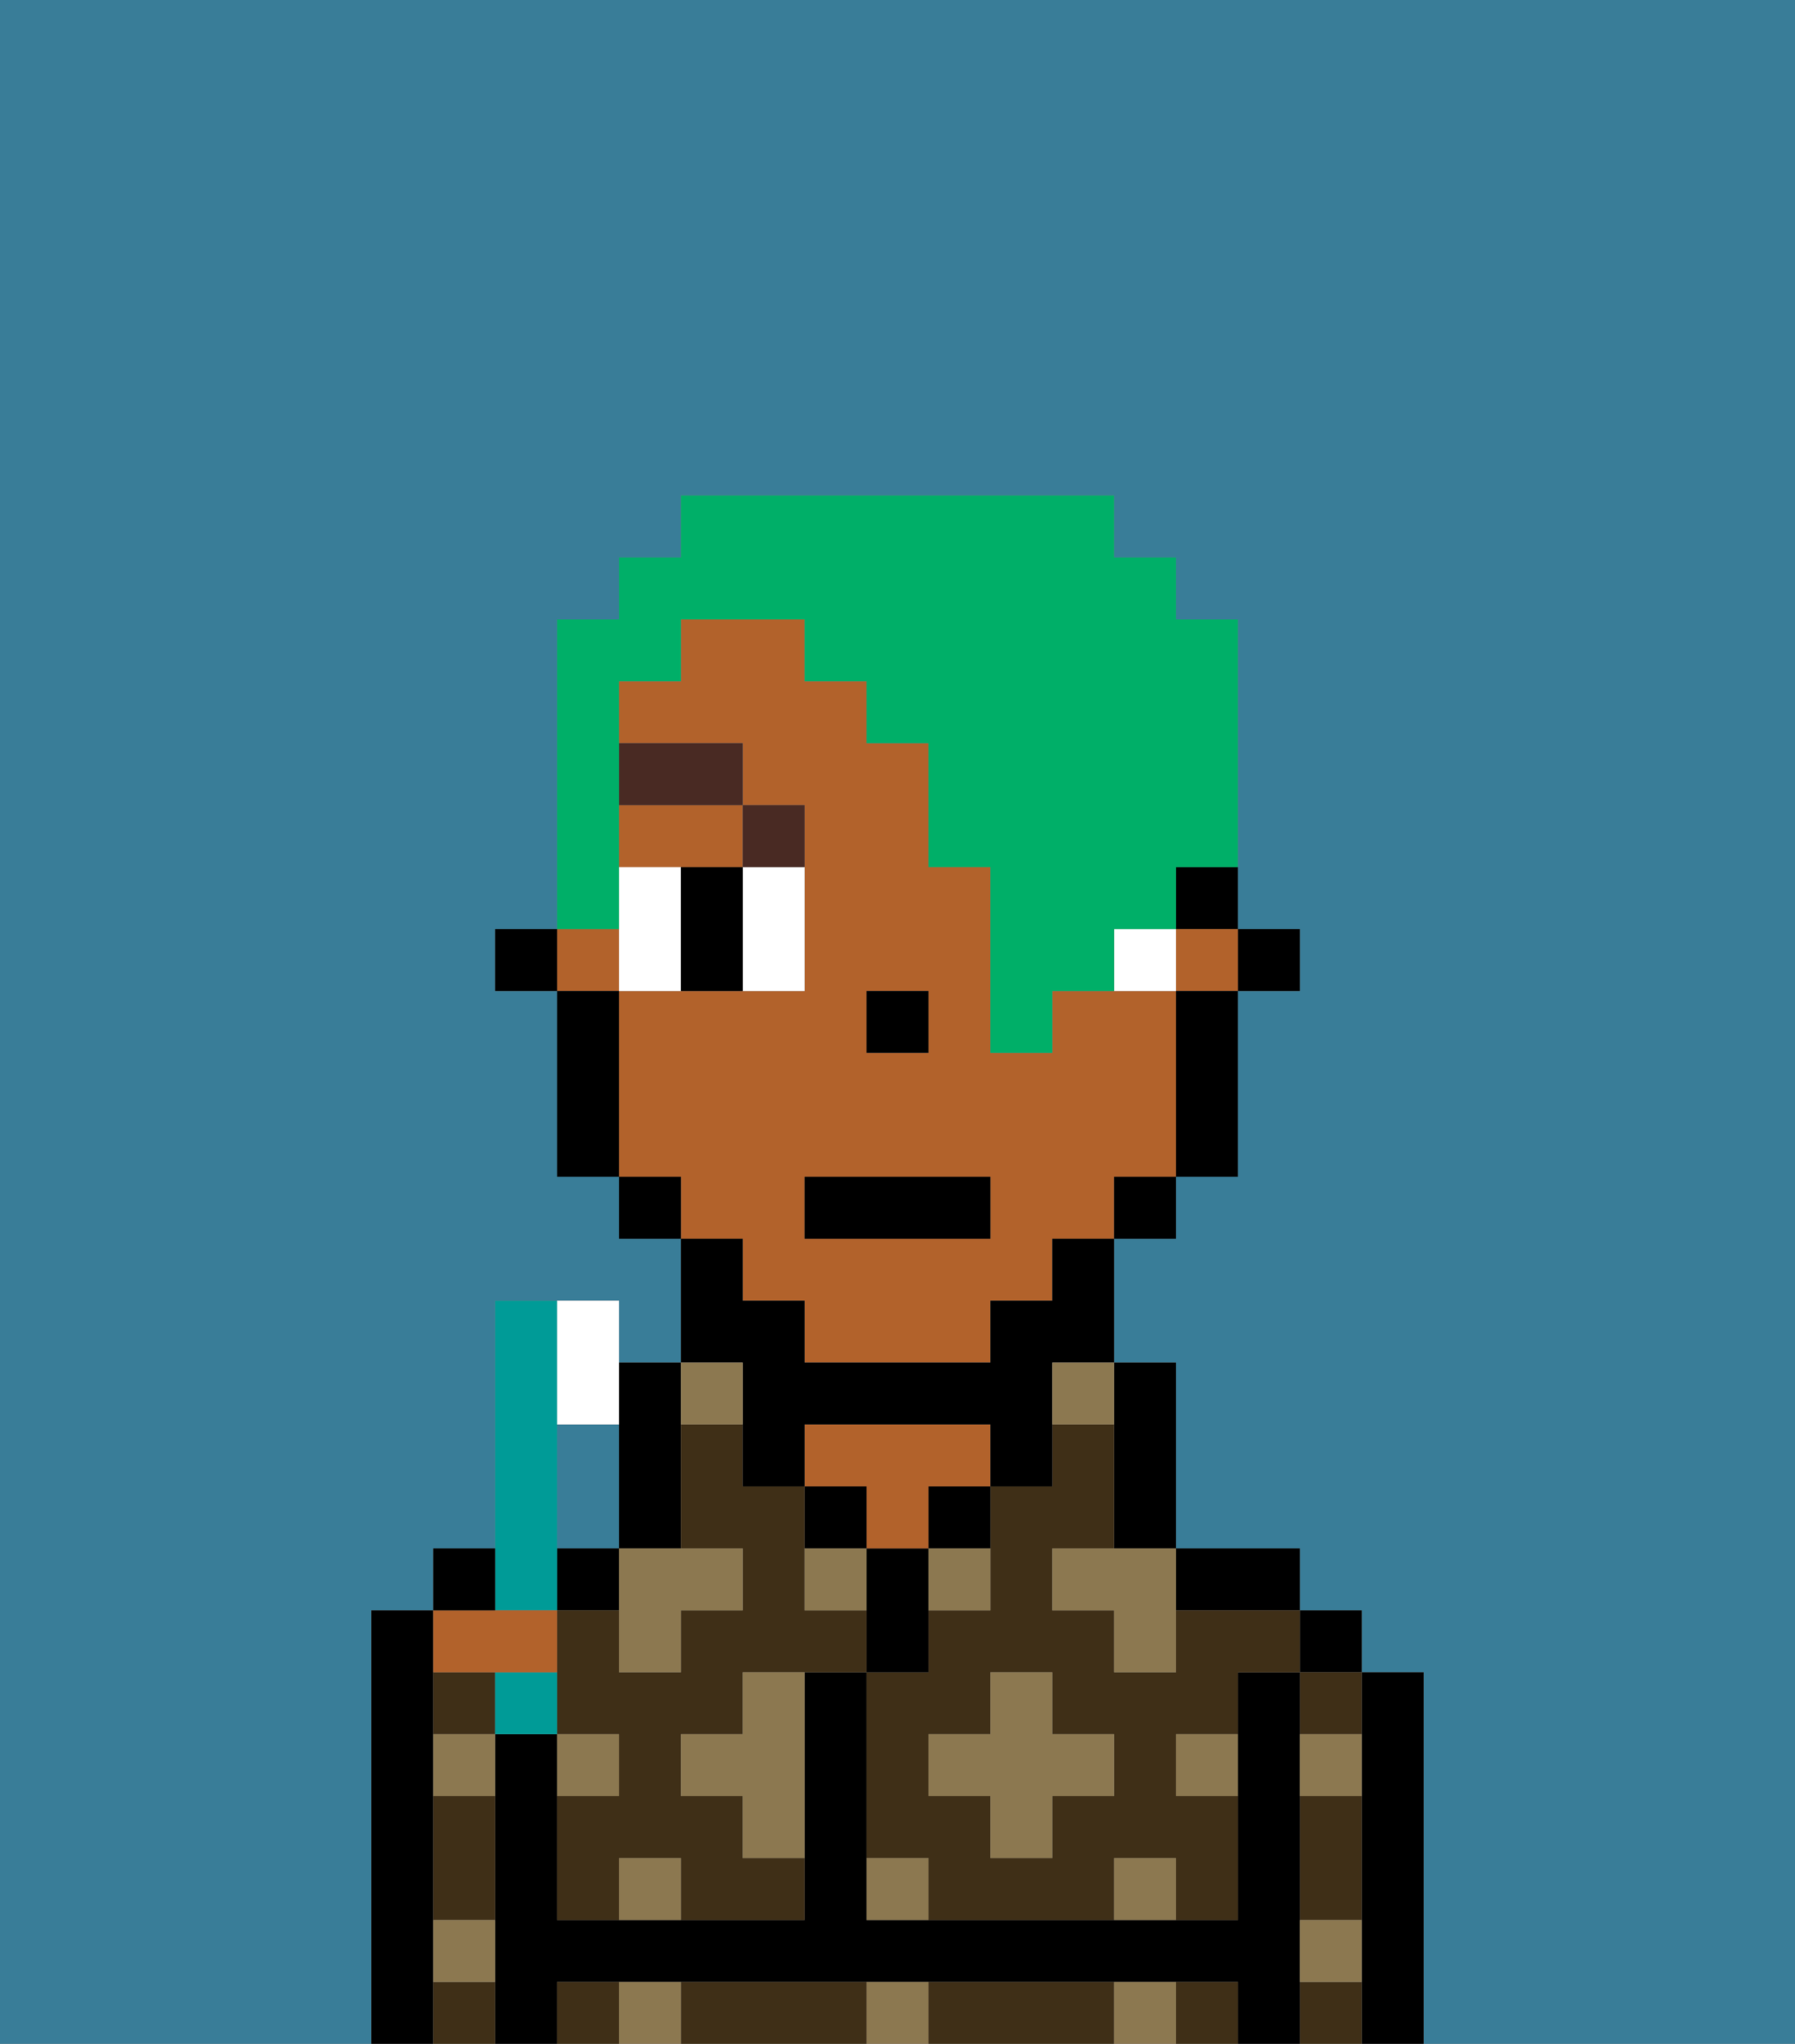 <svg xmlns="http://www.w3.org/2000/svg" viewBox="0 0 29 33"><rect x="0" y="0" width="29" height="33" fill="#808080" stroke="none"/><defs><style>polygon,rect,path{shape-rendering:crispedges;}.va132-1{fill:#397d98;}.va132-2{fill:#000000;}.va132-3{fill:#3f2f17;}.va132-4{fill:#b2622b;}.va132-5{fill:#8c7850;}.va132-6{fill:#ffffff;}.va132-7{fill:#492a23;}.va132-8{fill:#00af68;}.va132-9{fill:#009b97;}</style></defs><polygon class="va132-1" points="10 24 10 23 9 23 9 25 10 25 10 24"/><path class="va132-1" d="M6,32V26H7V25H8V21h2v1h1V20H10V19H9V16H8V15H9V10h1V9h1V8h7V9h1v1h1v5h1v1H20v3H19v1H18v2h1v3h2v1h1v1h1v6h6V0H0V33H6Z"/><path class="va132-2" d="M7,31V26H6v7H7V31Z"/><path class="va132-2" d="M23,27H22v6h1V27Z"/><rect class="va132-2" x="21" y="26" width="1" height="1"/><path class="va132-3" d="M21,32v1h1V32Z"/><path class="va132-3" d="M21,28h1V27H21Z"/><path class="va132-3" d="M21,30v1h1V29H21Z"/><path class="va132-2" d="M21,31V27H20v4H14V27H13v4H9V28H8v5H9V32H20v1h1V31Z"/><rect class="va132-2" x="9" y="25" width="1" height="1"/><path class="va132-2" d="M20,26h1V25H19v1Z"/><path class="va132-3" d="M13,32H11v1h3V32Z"/><path class="va132-3" d="M17,32H15v1h3V32Z"/><path class="va132-3" d="M19,32v1h1V32Z"/><path class="va132-3" d="M9,32v1h1V32Z"/><path class="va132-2" d="M18,24v1h1V22H18v2Z"/><path class="va132-3" d="M19,26v1H18V26H17V25h1V23H17v1H16v2H15v1H14v3h1v1h3V30h1v1h1V29H19V28h1V27h1V26H19Zm-1,3H17v1H16V29H15V28h1V27h1v1h1Z"/><path class="va132-2" d="M15,25h1V24H15Z"/><path class="va132-2" d="M15,26V25H14v2h1Z"/><path class="va132-4" d="M14,25h1V24h1V23H13v1h1Z"/><rect class="va132-2" x="13" y="24" width="1" height="1"/><path class="va132-2" d="M10,24v1h1V22H10v2Z"/><path class="va132-3" d="M13,26V24H12V23H11v2h1v1H11v1H10V26H9v2h1v1H9v2h1V30h1v1h2V30H12V29H11V28h1V27h2V26Z"/><path class="va132-3" d="M7,27v1H8V27Z"/><path class="va132-3" d="M7,30v1H8V29H7Z"/><path class="va132-3" d="M7,32v1H8V32Z"/><rect class="va132-2" x="20" y="15" width="1" height="1"/><path class="va132-2" d="M19,15h1V14H19Z"/><rect class="va132-4" x="19" y="15" width="1" height="1"/><rect class="va132-4" x="9" y="15" width="1" height="1"/><path class="va132-4" d="M12,21h1v1h3V21h1V20h1V19h1V16H17v1H16V14H15V12H14V11H13V10H11v1H10v1h2v1h1v3H10v3h1v1h1Zm2-5h1v1H14Zm-1,3h3v1H13Z"/><path class="va132-4" d="M10,14h2V13H10Z"/><path class="va132-2" d="M19,17v2h1V16H19Z"/><rect class="va132-2" x="18" y="19" width="1" height="1"/><path class="va132-2" d="M12,23v1h1V23h3v1h1V22h1V20H17v1H16v1H13V21H12V20H11v2h1Z"/><rect class="va132-2" x="10" y="19" width="1" height="1"/><path class="va132-2" d="M10,16H9v3h1V16Z"/><rect class="va132-2" x="8" y="15" width="1" height="1"/><rect class="va132-2" x="14" y="16" width="1" height="1"/><path class="va132-5" d="M10,30v1h1V30Z"/><path class="va132-5" d="M10,32v1h1V32Z"/><path class="va132-5" d="M12,28H11v1h1v1h1V27H12Z"/><polygon class="va132-5" points="10 27 11 27 11 26 12 26 12 25 11 25 10 25 10 26 10 27"/><path class="va132-5" d="M15,26h1V25H15Z"/><path class="va132-5" d="M13,26h1V25H13Z"/><polygon class="va132-5" points="17 27 16 27 16 28 15 28 15 29 16 29 16 30 17 30 17 29 18 29 18 28 17 28 17 27"/><polygon class="va132-5" points="17 25 17 26 18 26 18 27 19 27 19 26 19 25 18 25 17 25"/><path class="va132-5" d="M7,29H8V28H7Z"/><path class="va132-5" d="M10,28H9v1h1Z"/><path class="va132-5" d="M21,29h1V28H21Z"/><path class="va132-5" d="M19,29h1V28H19Z"/><path class="va132-5" d="M21,32h1V31H21Z"/><path class="va132-5" d="M7,32H8V31H7Z"/><path class="va132-5" d="M14,30v1h1V30Z"/><path class="va132-5" d="M14,32v1h1V32Z"/><path class="va132-5" d="M18,30v1h1V30Z"/><path class="va132-5" d="M18,32v1h1V32Z"/><path class="va132-5" d="M12,23V22H11v1Z"/><path class="va132-5" d="M17,23h1V22H17Z"/><path class="va132-6" d="M10,14v2h1V14Z"/><path class="va132-6" d="M12,15v1h1V14H12Z"/><path class="va132-6" d="M18,15v1h1V15Z"/><path class="va132-2" d="M12,14H11v2h1V14Z"/><path class="va132-7" d="M13,14V13H12v1Z"/><rect class="va132-7" x="10" y="12" width="2" height="1"/><rect class="va132-2" x="13" y="19" width="3" height="1"/><path class="va132-8" d="M10,14V11h1V10h2v1h1v1h1v2h1v3h1V16h1V15h1V14h1V10H19V9H18V8H11V9H10v1H9v5h1Z"/><path class="va132-9" d="M9,26V21H8v5Z"/><path class="va132-6" d="M10,23V21H9v2Z"/><path class="va132-9" d="M8,27v1H9V27Z"/><path class="va132-4" d="M8,27H9V26H7v1Z"/><path class="va132-2" d="M8,25H7v1H8Z"/></svg>